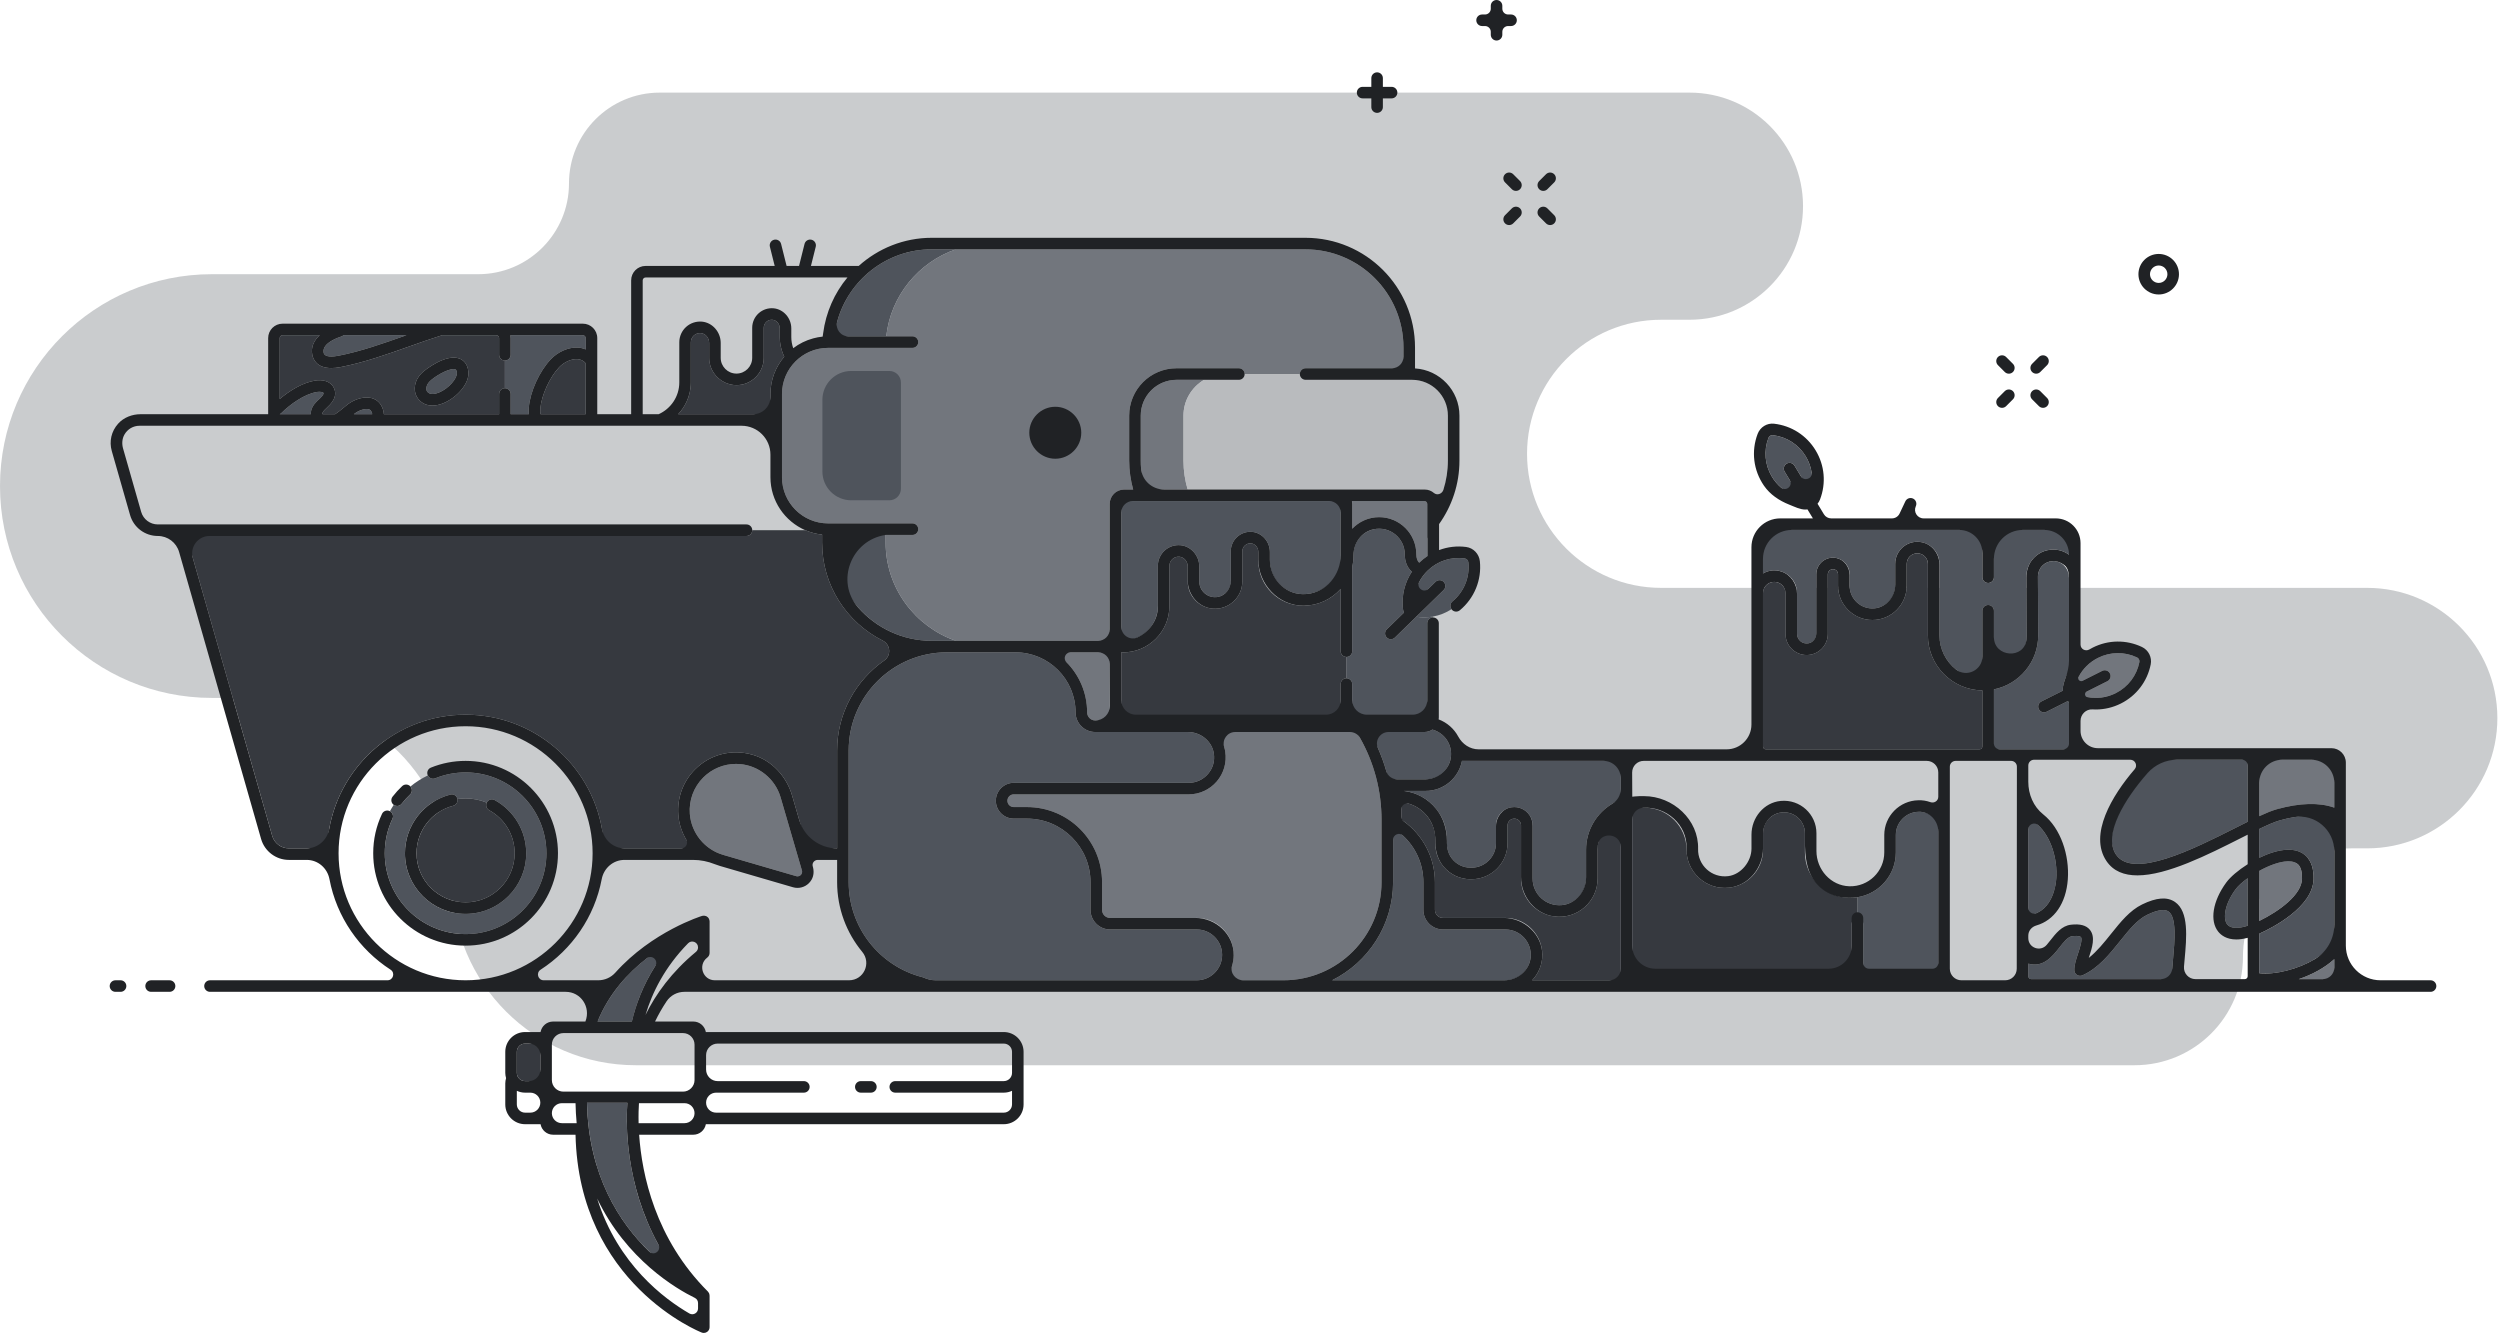 <svg width="433" height="231" viewBox="0 0 433 231" fill="none" xmlns="http://www.w3.org/2000/svg">
<path fill-rule="evenodd" clip-rule="evenodd" d="M114.276 16.04H292.614C303.478 16.04 312.284 24.847 312.284 35.71V35.711C312.284 46.574 303.478 55.381 292.614 55.381H287.701C274.878 55.381 264.483 65.776 264.483 78.6C264.483 91.423 274.878 101.818 287.701 101.818H409.986C422.445 101.818 432.545 111.918 432.545 124.377C432.545 136.836 422.445 146.936 409.986 146.936H407.261C396.889 146.936 388.481 155.344 388.481 165.716V165.72C388.481 176.092 380.073 184.499 369.701 184.499H110.128C92.56 184.499 78.318 170.258 78.318 152.689V152.687C78.318 135.119 64.076 120.878 46.508 120.878H36.69C16.426 120.878 0 104.451 0 84.187V84.183C0 63.919 16.426 47.492 36.69 47.492H82.823C91.508 47.492 98.549 40.452 98.549 31.767C98.549 23.081 105.59 16.04 114.276 16.04Z" fill="#4F545C" fill-opacity="0.3"/>
<path fill-rule="evenodd" clip-rule="evenodd" d="M135.6 61.237C135.252 60.355 135.055 59.398 135.055 58.394V56.882C135.055 56.114 134.509 55.459 133.812 55.389C133.415 55.346 133.037 55.474 132.742 55.74C132.449 56.005 132.282 56.38 132.282 56.767V61.978C132.282 62.313 132.245 62.639 132.178 62.955C131.726 65.094 129.826 66.707 127.554 66.707C126.849 66.707 126.185 66.54 125.584 66.263C123.961 65.513 122.827 63.88 122.827 61.978V59.398C122.827 58.526 122.203 57.779 121.406 57.7C120.951 57.651 120.519 57.797 120.181 58.102C119.847 58.404 119.656 58.833 119.656 59.276V66.234C119.656 67.444 119.379 68.588 118.898 69.617C118.532 70.401 118.044 71.118 117.455 71.74H133.44V68.252C133.44 65.781 134.346 63.52 135.837 61.773C135.752 61.597 135.672 61.42 135.6 61.237ZM101.446 62.914C101.057 62.473 100.582 62.229 99.987 62.196C98.976 62.142 97.703 62.705 96.846 63.608C95.214 65.329 93.781 68.466 93.586 70.749C93.556 71.09 93.573 71.419 93.613 71.74H101.446V62.914Z" fill="#36393F"/>
<path fill-rule="evenodd" clip-rule="evenodd" d="M87.446 67.243C87.998 67.243 88.446 67.69 88.446 68.243V71.741H91.595C91.562 71.36 91.559 70.971 91.593 70.578C91.83 67.815 93.429 64.305 95.395 62.232C96.654 60.906 98.501 60.109 100.1 60.2C100.582 60.227 101.026 60.351 101.446 60.525V58.559C101.446 58.284 101.222 58.059 100.946 58.059H88.395C88.428 58.221 88.446 58.389 88.446 58.559V61.449C88.446 62.002 87.998 62.449 87.446 62.449V67.243ZM53.837 71.64C53.835 70.917 54.175 70.211 54.851 69.541C54.942 69.452 55.043 69.356 55.149 69.256C55.551 68.879 56.158 68.31 56.018 68.036C55.962 67.93 55.493 67.795 54.894 67.89C52.682 68.257 50.198 70.083 48.743 71.536C48.655 71.624 48.553 71.685 48.446 71.734V71.741H53.849C53.847 71.706 53.837 71.674 53.837 71.64ZM58.608 61.618C62.485 60.864 66.402 59.474 70.19 58.132C70.257 58.107 70.328 58.084 70.396 58.059H63.946H59.492C59.385 58.16 59.26 58.243 59.111 58.289C58.761 58.396 55.709 59.387 56.056 61.087C56.231 61.948 57.73 61.79 58.608 61.618Z" fill="#4F545C"/>
<path fill-rule="evenodd" clip-rule="evenodd" d="M72.542 65.199C72.656 65.039 72.785 64.885 72.923 64.735C73.627 63.98 77.197 61.303 79.494 62.075C80.037 62.259 80.971 62.803 81.124 64.378C81.331 66.509 79.034 68.928 76.76 69.849C76.105 70.114 75.479 70.245 74.901 70.245C73.901 70.245 73.044 69.854 72.434 69.09C71.598 68.041 71.643 66.441 72.542 65.199ZM54.566 65.918C55.726 65.722 57.186 65.94 57.794 67.12C58.627 68.736 57.254 70.023 56.517 70.716L56.259 70.962C55.877 71.341 55.836 71.557 55.836 71.633C55.836 71.666 55.855 71.704 55.87 71.741H58.036C58.446 71.474 58.909 71.117 59.456 70.659C59.735 70.424 59.999 70.204 60.24 70.021C61.412 69.137 63.235 68.496 64.667 69.051C65.601 69.413 66.231 70.236 66.441 71.367C66.464 71.494 66.475 71.617 66.486 71.741H86.446V68.243C86.446 67.69 86.894 67.243 87.446 67.243V62.449C86.894 62.449 86.446 62.002 86.446 61.449V58.559C86.446 58.284 86.222 58.059 85.946 58.059H76.508C76.467 58.079 76.435 58.111 76.39 58.125C74.56 58.704 72.678 59.371 70.858 60.016C67.001 61.385 63.013 62.799 58.989 63.581C58.387 63.698 57.857 63.75 57.392 63.75C54.867 63.75 54.247 62.231 54.095 61.487C53.81 60.091 54.395 58.943 55.379 58.059H48.946C48.67 58.059 48.446 58.284 48.446 58.559V69.109C50.152 67.668 52.401 66.276 54.566 65.918Z" fill="#36393F"/>
<path fill-rule="evenodd" clip-rule="evenodd" d="M63.943 70.914C63.363 70.689 62.266 70.998 61.444 71.618C61.398 71.653 61.342 71.702 61.295 71.74H64.476C64.475 71.737 64.476 71.734 64.475 71.731C64.353 71.073 64.055 70.957 63.943 70.914ZM76.008 67.995C77.769 67.281 79.222 65.485 79.133 64.57C79.082 64.047 78.916 63.99 78.853 63.969C78.763 63.938 78.659 63.925 78.544 63.925C77.401 63.925 75.118 65.311 74.388 66.098C74.388 66.098 74.386 66.098 74.386 66.099C74.306 66.183 74.233 66.272 74.165 66.366C73.811 66.855 73.737 67.515 73.998 67.842C74.481 68.445 75.358 68.257 76.008 67.995Z" fill="#4F545C"/>
<path fill-rule="evenodd" clip-rule="evenodd" d="M130.294 91.831C130.294 92.384 129.846 92.831 129.294 92.831H32.307L47.144 144.76C47.512 146.048 48.689 146.935 50.028 146.935H56.662C57.111 134.095 67.691 123.785 80.64 123.785C93.588 123.785 104.169 134.095 104.619 146.935H119.944C118.547 145.335 117.65 143.305 117.483 141.106C117.261 138.185 118.321 135.321 120.393 133.25C122.97 130.672 126.768 129.658 130.393 130.738C133.717 131.727 136.227 134.475 137.198 137.804L139.862 146.935H144.991V129.985C144.991 123.541 148.218 117.842 153.14 114.406C154.413 113.518 154.26 111.642 152.874 110.943C146.664 107.819 142.391 101.398 142.391 93.985V92.596C141.367 92.488 140.39 92.224 139.481 91.831H130.294Z" fill="#36393F"/>
<path fill-rule="evenodd" clip-rule="evenodd" d="M78.007 137.619C78.544 137.475 79.088 137.802 79.225 138.337C79.231 138.358 79.225 138.38 79.229 138.401C79.69 138.333 80.159 138.285 80.64 138.285C81.94 138.285 83.178 138.548 84.306 139.02C84.314 139.004 84.313 138.985 84.322 138.969C84.588 138.484 85.196 138.305 85.68 138.572C89.048 140.418 91.14 143.947 91.14 147.785C91.14 153.575 86.429 158.285 80.64 158.285C74.85 158.285 70.14 153.575 70.14 147.785C70.14 142.995 73.375 138.814 78.007 137.619ZM67.974 141.811C67.089 143.686 66.64 145.696 66.64 147.785C66.64 155.505 72.92 161.785 80.64 161.785C88.36 161.785 94.64 155.505 94.64 147.785C94.64 140.065 88.36 133.785 80.64 133.785C78.82 133.785 77.05 134.129 75.378 134.807C74.883 135.008 74.328 134.778 74.104 134.3C73.021 134.826 72.003 135.464 71.085 136.223C71.44 136.625 71.42 137.236 71.027 137.607C70.504 138.101 70.014 138.641 69.572 139.211C69.375 139.465 69.08 139.598 68.781 139.598C68.578 139.598 68.375 139.531 68.198 139.403C67.959 139.759 67.739 140.129 67.529 140.505C68.002 140.753 68.204 141.325 67.974 141.811Z" fill="#4F545C"/>
<path fill-rule="evenodd" clip-rule="evenodd" d="M78.507 139.555C74.758 140.523 72.14 143.908 72.14 147.785C72.14 152.472 75.953 156.285 80.64 156.285C85.327 156.285 89.14 152.472 89.14 147.785C89.14 144.679 87.446 141.821 84.719 140.326C84.251 140.07 84.079 139.496 84.306 139.021C83.178 138.548 81.94 138.285 80.64 138.285C80.159 138.285 79.69 138.333 79.229 138.402C79.326 138.915 79.02 139.423 78.507 139.555Z" fill="#36393F"/>
<path fill-rule="evenodd" clip-rule="evenodd" d="M322.71 160.005V169.285C322.71 169.456 322.692 169.624 322.659 169.785H335.21C335.486 169.785 335.71 169.561 335.71 169.285V142.425C334.956 141.271 333.656 140.539 332.291 140.606C330.122 140.645 328.357 142.442 328.357 144.61V147.635C328.357 151.558 325.469 154.81 321.71 155.401V159.005C322.262 159.005 322.71 159.452 322.71 160.005Z" fill="#4F545C"/>
<path fill-rule="evenodd" clip-rule="evenodd" d="M320.71 169.285V160.005C320.71 159.452 321.158 159.005 321.71 159.005V155.4C321.311 155.463 320.904 155.505 320.487 155.505C316.138 155.505 312.607 151.974 312.607 147.635V144.314C312.607 142.318 310.983 140.694 308.987 140.694C306.981 140.694 305.357 142.318 305.357 144.314V147.165C305.357 150.815 302.388 153.785 298.737 153.785C295.077 153.785 292.107 150.815 292.107 147.165C292.107 143.153 288.843 139.889 284.832 139.889H283.986C283.55 139.889 283.125 139.934 282.71 140.009V169.285C282.71 169.56 282.934 169.785 283.21 169.785H298.21H320.21C320.486 169.785 320.71 169.56 320.71 169.285Z" fill="#36393F"/>
<path fill-rule="evenodd" clip-rule="evenodd" d="M103.495 176.93H109.439C110.441 172.677 112.563 167.595 116.961 162.796C112.544 165.151 106.494 169.557 103.495 176.93Z" fill="#4F545C"/>
<path fill-rule="evenodd" clip-rule="evenodd" d="M89.514 185.82C89.514 186.608 90.155 187.249 90.942 187.249H93.584V184.606V180.75H90.942C90.155 180.75 89.514 181.39 89.514 182.178V185.82Z" fill="#36393F"/>
<path fill-rule="evenodd" clip-rule="evenodd" d="M108.659 191.004H101.666C102.028 207.804 111.453 216.782 117.426 220.798C108.157 208.613 108.363 194.999 108.659 191.004Z" fill="#4F545C"/>
<path fill-rule="evenodd" clip-rule="evenodd" d="M248.53 152.785V157.585C248.53 158.357 249.158 158.985 249.93 158.985H260.73C264.259 158.985 267.13 161.856 267.13 165.385C267.13 167.09 266.456 168.637 265.365 169.785H280.21C280.486 169.785 280.71 169.56 280.71 169.285V140.678C278.341 141.879 276.71 144.332 276.71 147.165V152.155C276.71 155.81 273.736 158.785 270.08 158.785C266.42 158.785 263.446 155.812 263.446 152.158V142.954C263.446 142.641 263.324 142.347 263.104 142.128C262.883 141.906 262.589 141.785 262.277 141.785C261.632 141.785 261.108 142.309 261.108 142.953V146.033C261.108 149.476 258.306 152.28 254.862 152.282H254.704H254.7C253.073 152.282 251.544 151.649 250.393 150.499C249.241 149.347 248.607 147.817 248.607 146.188V145.402C248.607 143.672 247.933 142.044 246.709 140.82C245.624 139.734 244.22 139.084 242.71 138.95V141.958C246.214 144.289 248.53 148.27 248.53 152.785Z" fill="#36393F"/>
<path fill-rule="evenodd" clip-rule="evenodd" d="M246.93 136.986H243.117C245.01 137.206 246.759 138.042 248.124 139.407C249.725 141.008 250.607 143.138 250.607 145.403V146.189C250.607 147.283 251.033 148.311 251.807 149.085C252.58 149.857 253.608 150.283 254.701 150.283H254.704H254.862C257.202 150.281 259.108 148.376 259.108 146.034V142.954C259.108 141.207 260.529 139.786 262.277 139.786C263.123 139.786 263.919 140.115 264.518 140.714C265.117 141.312 265.446 142.108 265.446 142.955V152.159C265.446 154.711 267.523 156.786 270.076 156.786C272.633 156.786 274.71 154.709 274.71 152.156V147.166C274.71 143.206 277.21 139.827 280.71 138.499V132.286C280.71 132.01 280.486 131.786 280.21 131.786H253.213C252.649 134.743 250.048 136.986 246.93 136.986ZM165.543 43.186H161.391C152.671 43.186 145.473 49.787 144.509 58.252H153.499C154.257 51.246 159.081 45.426 165.543 43.186ZM153.391 93.986V92.652H144.391V93.986C144.391 103.36 152.017 110.986 161.391 110.986H163.991H165.545C158.495 108.543 153.391 101.84 153.391 93.986Z" fill="#4F545C"/>
<path fill-rule="evenodd" clip-rule="evenodd" d="M165.544 110.986H168.482H175.89H192.203V87.285C192.203 85.906 193.324 84.785 194.703 84.785H196.265C195.828 83.189 195.575 81.517 195.575 79.785V71.986C195.575 67.465 199.254 63.785 203.775 63.785H214.575C215.127 63.785 215.575 64.233 215.575 64.785H225.129C225.129 64.233 225.577 63.785 226.129 63.785H243.082V60.185C243.082 50.812 235.456 43.185 226.082 43.185H165.543C159.081 45.425 154.256 51.245 153.499 58.252H158.039C158.591 58.252 159.039 58.7 159.039 59.252C159.039 59.804 158.591 60.252 158.039 60.252H143.439C139.028 60.252 135.439 63.84 135.439 68.252V82.651C135.439 87.062 139.028 90.651 143.439 90.651H158.039C158.591 90.651 159.039 91.099 159.039 91.651C159.039 92.204 158.591 92.651 158.039 92.651H153.39V93.986C153.39 101.84 158.495 108.543 165.544 110.986Z" fill="#72767D"/>
<path fill-rule="evenodd" clip-rule="evenodd" d="M204.976 71.986C204.976 69.351 206.415 67.041 208.542 65.786H203.776C200.357 65.786 197.576 68.567 197.576 71.986V79.786C197.576 81.525 197.841 83.204 198.329 84.786H205.702C205.238 83.195 204.976 81.521 204.976 79.786V71.986Z" fill="#72767D"/>
<path fill-rule="evenodd" clip-rule="evenodd" d="M147.439 64.252C144.678 64.252 142.439 66.49 142.439 69.252V81.651C142.439 84.413 144.678 86.651 147.439 86.651H154.039C155.144 86.651 156.039 85.757 156.039 84.651V66.252C156.039 65.148 155.144 64.252 154.039 64.252H147.439Z" fill="#4F545C"/>
<path fill-rule="evenodd" clip-rule="evenodd" d="M214.576 65.785H208.542C206.415 67.04 204.976 69.35 204.976 71.985V79.785C204.976 81.52 205.238 83.194 205.701 84.785H224.703H231.703H246.703C246.713 84.785 246.722 84.788 246.732 84.788C246.738 84.788 246.742 84.785 246.747 84.785C247.986 84.785 249.01 85.693 249.205 86.878C250.203 84.716 250.776 82.318 250.776 79.785V71.985C250.776 68.566 247.995 65.785 244.576 65.785H226.13C225.578 65.785 225.13 65.338 225.13 64.785H215.576C215.576 65.338 215.128 65.785 214.576 65.785Z" fill="#B9BBBE"/>
<path fill-rule="evenodd" clip-rule="evenodd" d="M265.13 165.386C265.13 162.959 263.156 160.986 260.73 160.986H249.93C248.055 160.986 246.53 159.46 246.53 157.585V152.785C246.53 148.829 244.424 145.365 241.282 143.427V152.785C241.282 160.231 236.967 166.671 230.716 169.785H240.21H243.21H260.73C263.156 169.785 265.13 167.812 265.13 165.386ZM248.093 126.362C247.696 126.63 247.218 126.786 246.703 126.786H237.25C238.718 129.368 239.808 132.118 240.474 134.986H246.93C249.356 134.986 251.33 133.012 251.33 130.586C251.33 128.565 249.953 126.876 248.093 126.362Z" fill="#4F545C"/>
<path fill-rule="evenodd" clip-rule="evenodd" d="M182.619 112.986C186.023 115.197 188.286 119.023 188.29 123.373C188.291 124.152 188.919 124.786 189.69 124.786H192.253C192.221 124.625 192.203 124.457 192.203 124.286V112.986H182.619ZM222.282 169.785C231.656 169.785 239.282 162.159 239.282 152.785V141.985C239.282 136.566 237.791 131.356 234.95 126.785H231.703H224.703H210.459C211.363 127.701 212.007 128.861 212.212 130.177C212.502 132.035 211.969 133.917 210.751 135.339C209.529 136.766 207.758 137.585 205.891 137.585H175.582C174.976 137.585 174.482 138.079 174.482 138.685C174.482 139.292 174.976 139.785 175.582 139.785H177.875C185.044 139.785 190.875 145.617 190.875 152.785V157.585C190.875 158.357 191.503 158.985 192.275 158.985H207.275C210.804 158.985 213.676 161.856 213.676 165.385C213.676 167.09 213.001 168.637 211.911 169.785H216.974H222.282ZM138.692 151.548C138.793 151.447 139.014 151.169 138.894 150.759L135.2 138.096C134.269 134.902 131.415 132.587 128.097 132.334C127.893 132.319 127.689 132.311 127.485 132.311C125.363 132.311 123.321 133.151 121.808 134.664C120.149 136.322 119.3 138.615 119.478 140.954C119.73 144.272 122.045 147.126 125.239 148.058L137.902 151.751C138.312 151.87 138.591 151.65 138.692 151.548Z" fill="#72767D"/>
<path fill-rule="evenodd" clip-rule="evenodd" d="M211.675 165.386C211.675 162.959 209.701 160.986 207.275 160.986H192.275C190.4 160.986 188.875 159.46 188.875 157.585V152.785C188.875 146.72 183.94 141.785 177.875 141.785H175.582C173.872 141.785 172.482 140.395 172.482 138.686C172.482 136.976 173.872 135.585 175.582 135.585H205.89C207.172 135.585 208.39 135.022 209.232 134.038C210.081 133.046 210.438 131.784 210.235 130.486C209.907 128.376 207.968 126.785 205.727 126.785H194.703H189.69C187.818 126.785 186.292 125.255 186.29 123.374C186.284 117.646 181.619 112.986 175.89 112.986H168.482H163.99C154.616 112.986 146.99 120.612 146.99 129.986V152.785C146.99 160.56 152.263 167.335 159.812 169.261C159.872 169.276 159.929 169.296 159.985 169.323C160.65 169.629 161.353 169.785 162.075 169.785H163.21H168.482H200.21H203.21H207.275C209.701 169.785 211.675 167.812 211.675 165.386ZM245.471 106.85C245.415 106.842 245.369 106.814 245.315 106.801L241.593 110.431C241.398 110.621 241.146 110.715 240.894 110.715C240.634 110.715 240.374 110.615 240.179 110.413C239.793 110.018 239.801 109.385 240.196 108.999L243.161 106.109C243.078 105.893 243.017 105.669 242.992 105.438C242.736 103.141 243.297 100.889 244.542 99.013C244.52 98.996 244.494 98.984 244.473 98.964C243.721 98.286 243.307 97.237 243.307 96.011C243.307 93.564 241.316 91.573 238.868 91.573C236.42 91.573 234.429 93.564 234.429 96.011V96.213C234.429 96.88 234.346 97.528 234.203 98.153V112.786C234.203 113.338 233.755 113.786 233.203 113.786V117.478C233.755 117.478 234.203 117.925 234.203 118.478V124.286C234.203 124.456 234.185 124.624 234.152 124.786H246.703C246.979 124.786 247.203 124.561 247.203 124.286V107.947C247.203 107.394 247.651 106.947 248.203 106.947V106.784C247.327 106.941 246.412 106.978 245.471 106.85Z" fill="#4F545C"/>
<path fill-rule="evenodd" clip-rule="evenodd" d="M233.203 113.785C232.651 113.785 232.203 113.338 232.203 112.785V102.003C230.609 103.782 228.303 104.91 225.732 104.91C221.436 104.91 217.941 101.416 217.941 97.121V95.606C217.941 94.841 217.395 94.186 216.699 94.115C216.303 94.076 215.923 94.201 215.628 94.468C215.335 94.731 215.168 95.106 215.168 95.495V100.704C215.168 103.311 213.047 105.432 210.44 105.432C207.833 105.432 205.713 103.311 205.713 100.704V98.124C205.713 97.252 205.089 96.507 204.292 96.427C203.841 96.376 203.405 96.522 203.068 96.828C202.734 97.129 202.542 97.556 202.542 98.002V104.959C202.542 109.389 198.938 112.993 194.508 112.993C194.399 112.993 194.301 112.964 194.203 112.931V124.285C194.203 124.56 194.427 124.785 194.703 124.785H205.727H224.703H231.703C231.979 124.785 232.203 124.56 232.203 124.285V118.477C232.203 117.925 232.651 117.477 233.203 117.477V113.785Z" fill="#36393F"/>
<path fill-rule="evenodd" clip-rule="evenodd" d="M232.203 97.907V87.285C232.203 87.01 231.979 86.785 231.703 86.785H224.703H194.703C194.427 86.785 194.203 87.01 194.203 87.285V111.054C194.301 111.022 194.399 110.993 194.508 110.993C197.835 110.993 200.542 108.286 200.542 104.959V98.002C200.542 96.992 200.974 96.023 201.727 95.343C202.478 94.664 203.486 94.335 204.494 94.435C206.298 94.617 207.713 96.237 207.713 98.124V100.704C207.713 102.209 208.936 103.432 210.44 103.432C211.944 103.432 213.168 102.209 213.168 100.704V95.494C213.168 94.541 213.576 93.626 214.286 92.983C214.996 92.342 215.947 92.024 216.9 92.125C218.605 92.297 219.941 93.826 219.941 95.606V97.12C219.941 100.312 222.539 102.91 225.732 102.91C228.838 102.91 231.45 100.781 232.203 97.907Z" fill="#4F545C"/>
<path fill-rule="evenodd" clip-rule="evenodd" d="M247.247 96.304V93.275C247.231 93.203 247.204 93.136 247.204 93.06V87.285C247.204 87.01 246.979 86.785 246.704 86.785H234.153C234.186 86.947 234.204 87.115 234.204 87.285V91.585C235.377 90.349 237.032 89.573 238.869 89.573C242.419 89.573 245.308 92.461 245.308 96.011C245.308 96.649 245.49 97.18 245.807 97.472C245.828 97.451 245.844 97.429 245.864 97.409C246.293 96.991 246.761 96.631 247.247 96.304Z" fill="#72767D"/>
<path fill-rule="evenodd" clip-rule="evenodd" d="M251.568 104.161C253.577 102.494 254.605 99.953 254.318 97.364C254.28 97.031 254.023 96.766 253.691 96.722C251.319 96.395 248.975 97.17 247.261 98.841C245.748 100.316 244.926 102.299 244.934 104.38L248.634 100.771C249.029 100.387 249.663 100.392 250.048 100.789C250.434 101.184 250.426 101.817 250.031 102.203L245.316 106.801C245.37 106.813 245.416 106.842 245.472 106.849C246.413 106.977 247.328 106.94 248.204 106.783C249.365 106.573 250.448 106.136 251.404 105.51C251.1 105.087 251.161 104.499 251.568 104.161Z" fill="#4F545C"/>
<path fill-rule="evenodd" clip-rule="evenodd" d="M391.3 159.508C394.825 157.781 398.641 154.968 398.711 152.205C398.74 151.035 398.513 150.201 398.036 149.726C397.669 149.36 397.106 149.175 396.361 149.175C396.317 149.175 396.272 149.175 396.226 149.177H396.225C394.777 149.218 392.954 149.919 391.3 150.835V159.508Z" fill="#72767D"/>
<path fill-rule="evenodd" clip-rule="evenodd" d="M394.839 142.098C393.964 142.344 392.74 142.883 391.3 143.577V148.574C392.932 147.781 394.656 147.22 396.168 147.177H396.169C397.555 147.131 398.654 147.519 399.448 148.309C400.329 149.187 400.754 150.515 400.71 152.256C400.587 157.131 393.556 160.695 391.404 161.671C391.368 161.688 391.336 161.698 391.3 161.713V168.562C391.301 168.562 391.303 168.561 391.305 168.561C395.455 169.009 402.156 166.564 404.3 163.044V142.063C401.543 140.699 397.68 141.3 394.839 142.098Z" fill="#4F545C"/>
<path fill-rule="evenodd" clip-rule="evenodd" d="M403.8 169.585C404.076 169.585 404.3 169.36 404.3 169.085V166.121C402.667 167.616 400.457 168.807 398.148 169.585H403.8ZM391.3 132.085V141.364C392.469 140.822 393.489 140.399 394.298 140.172C398.315 139.044 401.721 138.962 404.3 139.887V132.085C404.3 131.81 404.076 131.585 403.8 131.585H391.249C391.282 131.747 391.3 131.914 391.3 132.085Z" fill="#72767D"/>
<path fill-rule="evenodd" clip-rule="evenodd" d="M351.8 169.585H366.8H376.176C376.151 168.616 376.253 167.417 376.379 166.047C376.655 163.022 377.035 158.877 375.577 157.871C374.718 157.278 373.096 157.858 371.887 158.449C370.16 159.293 368.718 161.093 367.192 162.998C365.35 165.297 363.446 167.674 360.686 168.927C360.383 169.065 360.031 169.042 359.748 168.868C359.465 168.693 359.287 168.39 359.274 168.057C359.239 167.215 359.563 166.231 359.906 165.189C360.215 164.253 360.73 162.688 360.417 162.305C360.391 162.273 360.135 162.007 358.913 162.148C358.162 162.235 357.435 163.161 356.666 164.141C355.531 165.586 353.885 167.677 351.3 166.899V169.085C351.3 169.36 351.524 169.585 351.8 169.585ZM356.152 152.162C356.45 148.089 354.682 143.233 351.3 141.808V158.53C355.393 158.046 356.05 153.55 356.152 152.162ZM373.877 131.788C369.523 135.828 363.667 143.804 366.491 148.007C369.414 152.356 380.079 146.974 387.136 143.413C387.886 143.034 388.609 142.67 389.3 142.328V132.085C389.3 131.809 389.076 131.585 388.8 131.585H374.023C373.978 131.655 373.94 131.728 373.877 131.788ZM387.201 154.033C385.236 156.717 384.994 159.172 385.764 160.12C386.336 160.823 387.621 160.886 389.3 160.341V152.101C388.372 152.775 387.62 153.461 387.201 154.033ZM311.771 86.106L309.097 81.684C308.811 81.211 308.962 80.596 309.435 80.311C309.907 80.025 310.522 80.176 310.808 80.649L313.554 85.19C314.161 83.119 313.888 80.912 312.758 79.044C311.52 76.996 309.445 75.659 307.068 75.377C307.039 75.373 307.01 75.372 306.981 75.372C306.681 75.372 306.408 75.555 306.299 75.841C305.445 78.078 305.666 80.536 306.905 82.585C307.998 84.392 309.743 85.642 311.771 86.106ZM358.349 121.651C358.264 121.588 358.182 121.521 358.106 121.449L354.466 123.278C354.322 123.35 354.169 123.384 354.018 123.384C353.652 123.384 353.299 123.183 353.123 122.834C352.875 122.339 353.075 121.739 353.568 121.491L357.27 119.63C357.257 119.403 357.263 119.172 357.309 118.94C357.509 117.936 357.869 116.994 358.349 116.126V100.047C358.333 99.978 358.306 99.912 358.306 99.838C358.297 98.376 357.099 97.184 355.637 97.184C354.922 97.184 354.25 97.465 353.745 97.971C353.241 98.478 352.965 99.151 352.968 99.867L353.017 110.033C353.017 114.659 349.716 118.522 345.349 119.399V129.285C345.349 129.456 345.331 129.624 345.298 129.785H357.849C358.125 129.785 358.349 129.56 358.349 129.285V121.651Z" fill="#4F545C"/>
<path fill-rule="evenodd" clip-rule="evenodd" d="M320.21 129.785H335.21H336.711H342.849C343.125 129.785 343.349 129.56 343.349 129.285V119.582C338.134 119.517 333.913 115.264 333.913 110.038V97.667C333.913 96.658 333.092 95.837 332.083 95.837C331.067 95.837 330.247 96.658 330.247 97.667V101.436C330.247 104.717 327.578 107.385 324.298 107.385C321.018 107.385 318.349 104.717 318.349 101.436V99.468C318.349 98.982 317.955 98.588 317.469 98.588C316.975 98.588 316.58 98.982 316.58 99.468V109.785C316.58 111.807 314.935 113.452 312.913 113.452C310.892 113.452 309.247 111.807 309.247 109.785V102.734C309.247 101.659 308.373 100.785 307.298 100.785C306.223 100.785 305.349 101.659 305.349 102.734V106.385V129.285C305.349 129.56 305.573 129.785 305.849 129.785H320.21Z" fill="#36393F"/>
<path fill-rule="evenodd" clip-rule="evenodd" d="M305.349 92.285V99.32C305.926 98.989 306.586 98.785 307.298 98.785C309.475 98.785 311.246 100.556 311.246 102.734V109.785C311.246 110.704 311.994 111.452 312.913 111.452C313.832 111.452 314.58 110.704 314.58 109.785V99.468C314.58 97.88 315.872 96.588 317.46 96.588C319.057 96.588 320.349 97.88 320.349 99.468V101.436C320.349 103.613 322.12 105.385 324.298 105.385C326.475 105.385 328.246 103.613 328.246 101.436V97.667C328.246 95.555 329.965 93.837 332.077 93.837C334.195 93.837 335.913 95.555 335.913 97.667V110.038C335.913 114.163 339.239 117.52 343.349 117.582V105.785C343.349 105.232 343.797 104.785 344.349 104.785C344.901 104.785 345.349 105.232 345.349 105.785V117.341C348.604 116.5 351.017 113.55 351.017 110.038L350.968 99.876C350.962 98.625 351.445 97.447 352.328 96.559C353.211 95.673 354.386 95.184 355.637 95.184C356.649 95.184 357.582 95.519 358.349 96.072V92.285C358.349 92.01 358.125 91.785 357.849 91.785H345.298C345.331 91.946 345.349 92.114 345.349 92.285V99.972C345.349 100.525 344.901 100.973 344.349 100.973C343.797 100.973 343.349 100.525 343.349 99.972V92.285C343.349 92.01 343.125 91.785 342.849 91.785H305.849C305.573 91.785 305.349 92.01 305.349 92.285Z" fill="#4F545C"/>
<path fill-rule="evenodd" clip-rule="evenodd" d="M359.48 118.521L364.098 116.201C364.59 115.953 365.192 116.151 365.44 116.645C365.688 117.139 365.489 117.74 364.996 117.988L360.254 120.371C362.272 121.136 364.494 121.038 366.443 120.058C368.583 118.983 370.077 117.02 370.544 114.671C370.61 114.342 370.444 114.012 370.142 113.869C367.978 112.843 365.512 112.871 363.372 113.946C361.484 114.894 360.101 116.536 359.48 118.521Z" fill="#72767D"/>
<path fill-rule="evenodd" clip-rule="evenodd" d="M182.775 79.453C185.25 79.453 187.275 77.427 187.275 74.953V74.951C187.275 72.477 185.25 70.453 182.775 70.453C180.3 70.453 178.275 72.477 178.275 74.951V74.953C178.275 77.427 180.3 79.453 182.775 79.453ZM74.165 66.367C74.232 66.273 74.307 66.184 74.386 66.099C74.387 66.098 74.387 66.098 74.387 66.098C75.118 65.312 77.401 63.926 78.544 63.926C78.66 63.926 78.764 63.939 78.853 63.97C78.916 63.991 79.082 64.048 79.134 64.571C79.222 65.486 77.769 67.282 76.008 67.996C75.357 68.258 74.48 68.446 73.998 67.843C73.737 67.515 73.811 66.856 74.165 66.367ZM74.901 70.245C75.479 70.245 76.105 70.114 76.76 69.849C79.034 68.928 81.331 66.509 81.124 64.378C80.971 62.803 80.037 62.259 79.494 62.075C77.197 61.304 73.627 63.98 72.923 64.735C72.785 64.885 72.656 65.039 72.542 65.199C71.643 66.441 71.598 68.041 72.434 69.09C73.044 69.854 73.901 70.245 74.901 70.245ZM80.64 131.785C78.562 131.785 76.538 132.179 74.626 132.954C74.114 133.162 73.868 133.745 74.075 134.257C74.082 134.273 74.096 134.284 74.104 134.3C74.328 134.778 74.883 135.008 75.378 134.807C77.05 134.129 78.821 133.785 80.64 133.785C88.36 133.785 94.64 140.065 94.64 147.785C94.64 155.505 88.36 161.785 80.64 161.785C72.92 161.785 66.64 155.505 66.64 147.785C66.64 145.696 67.089 143.686 67.974 141.811C68.204 141.325 68.002 140.753 67.53 140.505C67.517 140.498 67.51 140.486 67.497 140.48C66.998 140.245 66.402 140.459 66.166 140.958C65.153 143.101 64.64 145.398 64.64 147.785C64.64 156.607 71.818 163.785 80.64 163.785C89.462 163.785 96.64 156.607 96.64 147.785C96.64 138.963 89.462 131.785 80.64 131.785Z" fill="#202225"/>
<path fill-rule="evenodd" clip-rule="evenodd" d="M68.199 139.404C68.375 139.532 68.578 139.598 68.782 139.598C69.08 139.598 69.375 139.465 69.573 139.211C70.014 138.641 70.504 138.101 71.027 137.607C71.42 137.236 71.44 136.626 71.085 136.223C71.078 136.215 71.075 136.204 71.068 136.195C70.688 135.794 70.055 135.775 69.654 136.154C69.056 136.717 68.497 137.334 67.992 137.984C67.654 138.421 67.733 139.049 68.169 139.387C68.178 139.394 68.19 139.398 68.199 139.404ZM78.507 139.555C79.02 139.423 79.326 138.915 79.23 138.402C79.225 138.38 79.231 138.359 79.225 138.337C79.088 137.802 78.544 137.476 78.007 137.619C73.376 138.815 70.141 142.995 70.141 147.785C70.141 153.576 74.85 158.285 80.641 158.285C86.43 158.285 91.141 153.576 91.141 147.785C91.141 143.948 89.049 140.418 85.68 138.573C85.197 138.305 84.588 138.485 84.323 138.969C84.314 138.986 84.314 139.004 84.306 139.021C84.079 139.496 84.251 140.07 84.719 140.326C87.447 141.821 89.141 144.679 89.141 147.785C89.141 152.472 85.328 156.285 80.641 156.285C75.954 156.285 72.141 152.472 72.141 147.785C72.141 143.908 74.758 140.523 78.507 139.555Z" fill="#202225"/>
<path fill-rule="evenodd" clip-rule="evenodd" d="M404.3 139.887C401.721 138.962 398.315 139.044 394.298 140.172C393.489 140.4 392.469 140.823 391.3 141.365V135.585C391.3 133.376 393.091 131.585 395.3 131.585H400.3C402.509 131.585 404.3 133.376 404.3 135.585V139.887ZM404.3 160.13C404.3 162.582 403.029 164.872 400.922 166.125C397.991 167.867 394.078 168.861 391.305 168.561C391.303 168.561 391.301 168.562 391.3 168.562V161.713C391.336 161.698 391.368 161.688 391.404 161.671C393.556 160.695 400.587 157.131 400.71 152.256C400.754 150.515 400.329 149.187 399.448 148.309C398.654 147.519 397.555 147.131 396.169 147.177H396.168C394.656 147.22 392.932 147.781 391.3 148.574V143.577C392.74 142.883 393.965 142.344 394.839 142.098C395.609 141.882 396.453 141.68 397.331 141.528C400.976 140.896 404.3 143.752 404.3 147.452V160.13ZM404.3 167.585C404.3 168.69 403.404 169.585 402.3 169.585H398.148C400.457 168.807 402.667 167.616 404.3 166.121V167.585ZM389.3 142.328C388.61 142.67 387.886 143.034 387.136 143.413C380.079 146.974 369.414 152.357 366.491 148.007C364.183 144.572 368.081 138.285 371.959 133.898C373.253 132.434 375.102 131.585 377.056 131.585H388.3C388.852 131.585 389.3 132.033 389.3 132.585V142.328ZM389.3 149.683C387.662 150.716 386.291 151.892 385.588 152.852C383.232 156.067 382.679 159.494 384.211 161.381C384.698 161.981 385.641 162.716 387.337 162.716C387.902 162.716 388.558 162.624 389.3 162.429V169.085C389.3 169.362 389.076 169.585 388.8 169.585H380.259C379.089 169.585 378.173 168.586 378.266 167.419C378.297 167.036 378.332 166.638 378.37 166.23C378.728 162.323 379.133 157.895 376.713 156.225C375.365 155.295 373.5 155.436 371.009 156.653C368.88 157.693 367.301 159.662 365.631 161.747C364.434 163.241 363.209 164.771 361.774 165.912C361.784 165.88 361.796 165.847 361.806 165.815C362.353 164.155 362.972 162.273 361.966 161.04C361.333 160.264 360.259 159.977 358.68 160.161C357.103 160.346 356.081 161.648 355.092 162.907C354.881 163.177 354.682 163.422 354.495 163.644C353.402 164.933 351.3 164.166 351.3 162.476V162.05C351.3 161.212 351.887 160.525 352.693 160.292C355.796 159.398 357.842 156.462 358.146 152.309C358.45 148.155 356.938 143.469 353.88 141.046C352.182 139.7 351.3 137.57 351.3 135.404V132.585C351.3 132.033 351.748 131.585 352.3 131.585H368.965C369.818 131.585 370.283 132.584 369.726 133.23C365.782 137.798 361.764 144.56 364.831 149.122C366.034 150.911 367.922 151.616 370.197 151.616C375.318 151.616 382.399 148.044 388.037 145.199C388.469 144.982 388.888 144.771 389.3 144.564V149.683ZM389.3 160.341C387.621 160.886 386.336 160.824 385.764 160.12C384.994 159.172 385.236 156.717 387.201 154.033C387.62 153.461 388.372 152.776 389.3 152.102V160.341ZM376.379 166.047C376.324 166.636 376.275 167.195 376.238 167.716C376.163 168.769 375.298 169.585 374.243 169.585H366.8H351.8C351.524 169.585 351.3 169.362 351.3 169.085V166.9C353.885 167.677 355.531 165.586 356.666 164.141C357.435 163.161 358.162 162.236 358.913 162.148C360.135 162.007 360.391 162.273 360.417 162.305C360.73 162.688 360.215 164.253 359.906 165.189C359.563 166.231 359.239 167.215 359.274 168.057C359.287 168.39 359.465 168.694 359.748 168.868C360.031 169.042 360.383 169.066 360.686 168.927C363.446 167.674 365.35 165.297 367.192 162.998C368.718 161.093 370.16 159.293 371.887 158.449C373.096 157.859 374.718 157.279 375.577 157.871C377.035 158.877 376.655 163.022 376.379 166.047ZM349.3 167.785C349.3 168.89 348.404 169.785 347.3 169.785H339.71C338.605 169.785 337.71 168.89 337.71 167.785V142.138C337.71 142.135 337.711 142.132 337.711 142.129V132.785C337.711 132.234 338.159 131.785 338.711 131.785H342.849H348.326C348.88 131.785 349.328 132.228 349.326 132.781C349.315 138.583 349.3 167.785 349.3 167.785ZM337.659 169.785C337.666 169.752 337.672 169.761 337.677 169.785H337.659ZM335.21 129.785H320.21H305.849C305.573 129.785 305.349 129.561 305.349 129.285V106.385V102.735C305.349 101.659 306.223 100.785 307.298 100.785C308.372 100.785 309.246 101.659 309.246 102.735V109.785C309.246 111.808 310.891 113.452 312.913 113.452C314.935 113.452 316.58 111.808 316.58 109.785V99.468C316.58 98.983 316.974 98.588 317.469 98.588C317.954 98.588 318.349 98.983 318.349 99.468V101.437C318.349 104.717 321.017 107.385 324.298 107.385C327.578 107.385 330.246 104.717 330.246 101.437V97.667C330.246 96.658 331.067 95.837 332.083 95.837C333.092 95.837 333.913 96.658 333.913 97.667V110.038C333.913 115.264 338.133 119.518 343.349 119.582V129.285C343.349 129.561 343.125 129.785 342.849 129.785H336.711H335.21ZM335.711 138.004C335.711 138.712 335.006 139.169 334.338 138.931C333.678 138.697 332.973 138.577 332.255 138.606C329.003 138.665 326.357 141.359 326.357 144.611V147.635C326.357 150.93 323.628 153.6 320.3 153.502C317.086 153.408 314.607 150.605 314.607 147.389V144.315C314.607 141.036 311.784 138.404 308.429 138.72C305.506 138.997 303.357 141.619 303.357 144.556V146.967C303.357 149.218 301.555 151.468 299.321 151.748C296.466 152.106 294.031 149.838 294.109 147.034C294.249 142.005 289.779 137.89 284.748 137.89H283.986C283.551 137.89 282.71 137.989 282.71 137.989L282.689 133.8C282.681 132.69 283.578 131.785 284.689 131.785H333.711C334.816 131.785 335.711 132.681 335.711 133.785V138.004ZM335.71 166.783C335.71 167.336 335.262 167.783 334.71 167.783H323.71C323.157 167.783 322.71 167.336 322.71 166.783V159.004C322.71 158.451 322.262 158.004 321.71 158.004C321.157 158.004 320.71 158.451 320.71 159.004V163.783C320.71 165.993 318.919 167.783 316.71 167.783H298.21H286.71C284.501 167.783 282.71 165.993 282.71 163.783V141.926C282.71 140.851 283.55 139.962 284.624 139.902C288.663 139.675 292.261 142.871 292.112 146.915C291.963 150.921 295.396 154.183 299.468 153.746C302.875 153.381 305.357 150.316 305.357 146.889V144.431C305.357 142.7 306.525 141.124 308.22 140.774C310.55 140.293 312.607 142.068 312.607 144.315V145.283C312.607 148.465 312.873 151.562 315.241 153.687C317.339 155.57 320.082 155.656 321.71 155.401C325.469 154.81 328.357 151.558 328.357 147.635V144.611C328.357 142.442 330.122 140.645 332.291 140.606C332.304 140.605 332.318 140.605 332.332 140.604C334.205 140.534 335.71 142.162 335.71 144.036V166.783ZM280.71 136.636C280.71 137.679 280.173 138.658 279.275 139.189C276.546 140.804 274.71 143.771 274.71 147.165V151.945C274.71 154.363 272.947 156.527 270.541 156.763C267.779 157.033 265.445 154.864 265.445 152.158V143.054C265.445 142.403 265.288 141.747 264.925 141.208C264.226 140.172 263.054 139.651 261.831 139.816C260.236 140.031 259.107 141.503 259.107 143.113V146.036C259.107 148.371 257.196 150.283 254.861 150.283H254.703H254.7C253.43 150.283 252.247 149.707 251.451 148.681C250.868 147.93 250.606 146.977 250.606 146.026V145.653C250.606 143.65 250.005 141.661 248.748 140.103C247.315 138.325 245.313 137.241 243.116 136.986H246.929C250.048 136.986 252.649 134.742 253.213 131.785H277.71C279.366 131.785 280.71 133.128 280.71 134.785V136.636ZM280.71 167.785C280.71 168.89 279.814 169.785 278.71 169.785H265.365C266.441 168.653 267.111 167.132 267.129 165.454C267.168 161.896 264.015 158.986 260.455 158.986H249.93C249.156 158.986 248.529 158.359 248.529 157.585V152.785C248.529 148.454 246.399 144.615 243.132 142.251C242.871 142.062 242.71 141.767 242.71 141.445V140.16C242.71 139.482 243.369 139.007 244.019 139.203C245.276 139.584 246.401 140.346 247.251 141.435C248.175 142.617 248.606 144.115 248.606 145.616V145.957C248.606 147.45 249.055 148.94 250.013 150.085C251.196 151.496 252.887 152.283 254.699 152.283H254.704H254.862C258.311 152.283 261.107 149.487 261.107 146.036V142.953C261.107 142.31 261.632 141.785 262.276 141.785C262.589 141.785 262.882 141.907 263.103 142.128C263.323 142.348 263.445 142.642 263.445 142.954V151.918C263.445 155.289 265.861 158.298 269.204 158.729C273.248 159.249 276.71 156.099 276.71 152.156V147.165C276.71 146.912 276.722 146.662 276.748 146.416C277.001 143.96 280.71 144.232 280.71 146.701V167.785ZM260.535 169.785H243.21H240.21H230.716C236.967 166.671 241.281 160.231 241.281 152.785V145.44C241.281 144.575 242.315 144.106 242.952 144.69C245.148 146.699 246.529 149.581 246.529 152.785V157.585C246.529 159.463 248.052 160.986 249.93 160.986H260.729C263.3 160.986 265.363 163.201 265.108 165.824C264.886 168.111 262.831 169.785 260.535 169.785ZM216.973 169.785H215.321C214.01 169.785 212.997 168.529 213.388 167.278C213.568 166.7 213.668 166.089 213.675 165.454C213.713 161.849 210.607 158.986 207.001 158.986H192.275C191.502 158.986 190.875 158.359 190.875 157.585V152.785C190.875 145.606 185.054 139.785 177.875 139.785H175.582C174.975 139.785 174.482 139.292 174.482 138.686C174.482 138.079 174.975 137.585 175.582 137.585H205.89C207.757 137.585 209.529 136.767 210.751 135.339C211.968 133.917 212.501 132.035 212.212 130.177C212.169 129.902 212.107 129.634 212.027 129.373C211.633 128.085 212.585 126.785 213.932 126.785H224.703H231.703H233.807C234.515 126.785 235.184 127.152 235.534 127.768C237.994 132.097 239.281 136.95 239.281 141.986V152.785C239.281 162.174 231.67 169.785 222.281 169.785H216.973ZM207.275 169.785H203.21H200.21H168.482H163.21H162.075C161.353 169.785 160.65 169.629 159.985 169.323C159.929 169.296 159.872 169.276 159.812 169.261C152.263 167.335 146.99 160.56 146.99 152.785V129.986C146.99 120.612 154.616 112.986 163.99 112.986H168.482H175.89C181.619 112.986 186.284 117.646 186.29 123.374C186.292 125.255 187.818 126.785 189.69 126.785H194.703H205.727C207.968 126.785 209.907 128.376 210.235 130.486C210.438 131.784 210.081 133.046 209.232 134.038C208.39 135.022 207.172 135.585 205.89 135.585H175.582C173.872 135.585 172.482 136.976 172.482 138.686C172.482 140.395 173.872 141.785 175.582 141.785H177.875C183.94 141.785 188.875 146.72 188.875 152.785V157.585C188.875 159.46 190.4 160.986 192.275 160.986H207.275C209.701 160.986 211.675 162.959 211.675 165.386C211.675 167.812 209.701 169.785 207.275 169.785ZM147.046 169.785H123.81C121.738 169.785 120.83 167.169 122.457 165.886L122.51 165.844C122.753 165.653 122.901 165.361 122.901 165.051V159.588C122.901 159.563 122.892 159.539 122.89 159.514C122.887 159.477 122.882 159.442 122.875 159.405C122.861 159.329 122.838 159.259 122.808 159.19C122.799 159.169 122.799 159.148 122.788 159.127C122.783 159.118 122.776 159.113 122.771 159.104C122.719 159.012 122.657 158.927 122.579 158.855C122.571 158.847 122.56 158.843 122.551 158.835C122.493 158.784 122.431 158.737 122.362 158.7C122.347 158.693 122.33 158.691 122.315 158.684C122.288 158.671 122.26 158.664 122.232 158.655C122.159 158.629 122.087 158.612 122.012 158.603C121.978 158.599 121.946 158.597 121.912 158.597C121.834 158.596 121.757 158.605 121.679 158.622C121.657 158.627 121.635 158.624 121.613 158.63C121.476 158.671 112.958 161.325 106.573 168.465C105.82 169.307 104.741 169.785 103.612 169.785H94.172C93.175 169.785 92.795 168.491 93.633 167.95C99.05 164.449 102.973 158.827 104.217 152.269C104.581 150.352 106.208 148.936 108.159 148.936H120.042C121.334 148.936 122.608 149.197 123.806 149.677C124.09 149.79 124.381 149.891 124.678 149.978L137.342 153.671C137.6 153.746 137.863 153.783 138.125 153.783C139.092 153.783 140.029 153.282 140.556 152.376C140.965 151.676 141.002 150.817 140.767 150.041C140.599 149.487 141.051 148.936 141.63 148.936H144.99V152.785C144.99 157.324 146.601 161.552 149.341 164.864C150.965 166.825 149.593 169.785 147.046 169.785ZM120.536 164.867C116.328 168.353 113.583 172.158 111.797 175.797C112.94 171.942 115.12 167.521 119.182 163.371C119.806 162.734 120.901 163.184 120.901 164.076V164.103C120.901 164.399 120.764 164.679 120.536 164.867ZM103.495 176.93C105.468 172.076 108.765 168.509 112.047 165.966C112.931 165.281 114.102 166.351 113.501 167.294C111.358 170.658 110.131 173.991 109.439 176.93H103.495ZM118.294 178.93C119.398 178.93 120.294 179.825 120.294 180.93V184.607V187.071C120.294 188.17 119.394 189.071 118.294 189.071H97.584C96.48 189.071 95.584 188.175 95.584 187.071V184.607V180.93C95.584 179.825 96.48 178.93 97.584 178.93H118.294ZM118.564 194.533H110.606C110.57 193.021 110.617 191.827 110.668 191.071H118.564C119.519 191.071 120.294 191.845 120.294 192.801V192.803C120.294 193.759 119.519 194.533 118.564 194.533ZM112.461 216.78C107.284 211.77 101.936 203.577 101.665 191.004H108.658C108.404 194.435 108.216 204.956 114.035 215.575C114.595 216.598 113.299 217.59 112.461 216.78ZM119.4 227.494C115.073 224.992 106.993 218.98 103.427 207.575C108.48 218.179 117.174 223.239 120.342 224.792C120.686 224.961 120.901 225.306 120.901 225.689V226.627C120.901 227.4 120.068 227.88 119.4 227.494ZM97.314 194.533C96.359 194.533 95.584 193.759 95.584 192.803V192.801C95.584 191.845 96.359 191.071 97.314 191.071H99.681C99.708 192.259 99.768 193.418 99.877 194.533H97.314ZM58.64 147.785C58.64 135.655 68.509 125.785 80.64 125.785C92.771 125.785 102.64 135.655 102.64 147.785C102.64 159.916 92.771 169.785 80.64 169.785C68.509 169.785 58.64 159.916 58.64 147.785ZM138.691 151.548C138.59 151.65 138.311 151.87 137.901 151.751L125.238 148.058C122.044 147.126 119.729 144.272 119.477 140.954C119.299 138.616 120.148 136.323 121.807 134.664C123.321 133.151 125.362 132.311 127.485 132.311C127.688 132.311 127.892 132.319 128.096 132.334C131.414 132.587 134.268 134.903 135.199 138.096L138.893 150.759C139.013 151.169 138.792 151.448 138.691 151.548ZM57.018 143.567C56.674 145.501 55.037 146.936 53.071 146.936H50.028C48.689 146.936 47.511 146.048 47.144 144.76L33.4 96.656C32.852 94.74 34.291 92.831 36.284 92.831H129.294C129.846 92.831 130.294 92.384 130.294 91.831C130.293 91.279 129.846 90.831 129.294 90.831H27.336C25.996 90.831 24.819 89.944 24.451 88.656L21.319 77.691C21.088 76.885 21.135 76.001 21.55 75.273C22.1 74.306 23.083 73.741 24.167 73.741H128.439C131.2 73.741 133.439 75.979 133.439 78.741V82.652C133.439 86.759 135.931 90.294 139.481 91.831C140.389 92.224 141.366 92.489 142.39 92.596V93.986C142.39 101.399 146.664 107.82 152.873 110.944C154.26 111.642 154.413 113.519 153.14 114.407C148.218 117.842 144.99 123.541 144.99 129.986V146.936C141.951 146.936 139.277 144.93 138.425 142.012L137.198 137.805C136.227 134.476 133.717 131.729 130.393 130.739C126.768 129.658 122.97 130.671 120.393 133.25C118.321 135.322 117.26 138.185 117.483 141.107C117.601 142.667 118.088 144.143 118.86 145.441C119.253 146.102 118.768 146.936 117.999 146.936H108.208C106.243 146.936 104.606 145.501 104.262 143.567C102.263 132.338 92.434 123.785 80.64 123.785C68.846 123.785 59.017 132.338 57.018 143.567ZM48.446 71.734C48.552 71.685 48.654 71.624 48.742 71.536C50.197 70.083 52.681 68.257 54.893 67.89C55.492 67.795 55.961 67.93 56.017 68.036C56.157 68.31 55.55 68.879 55.148 69.256C55.042 69.356 54.941 69.451 54.85 69.541C54.175 70.211 53.834 70.917 53.836 71.64C53.836 71.674 53.846 71.706 53.848 71.741H48.446V71.734ZM64.475 71.741H61.294C61.342 71.702 61.397 71.654 61.444 71.618C62.265 70.998 63.362 70.69 63.942 70.914C64.054 70.957 64.352 71.074 64.474 71.732C64.475 71.735 64.474 71.738 64.475 71.741ZM101.446 62.914V71.741H93.613C93.573 71.419 93.556 71.09 93.585 70.749C93.781 68.466 95.213 65.329 96.846 63.609C97.703 62.705 98.975 62.142 99.986 62.197C100.581 62.23 101.056 62.473 101.446 62.914ZM48.446 58.559C48.446 58.283 48.67 58.059 48.946 58.059H55.379C54.394 58.943 53.81 60.09 54.095 61.487C54.247 62.231 54.867 63.749 57.392 63.749C57.857 63.749 58.386 63.698 58.989 63.58C63.012 62.798 67.001 61.384 70.858 60.016C72.678 59.37 74.56 58.703 76.39 58.124C76.435 58.111 76.467 58.078 76.508 58.059H85.946C86.221 58.059 86.446 58.283 86.446 58.559V61.449C86.446 62.001 86.893 62.449 87.446 62.449C87.998 62.449 88.446 62.001 88.446 61.449V58.559C88.446 58.388 88.428 58.22 88.395 58.059H100.946C101.221 58.059 101.446 58.283 101.446 58.559V60.525C101.026 60.351 100.582 60.227 100.1 60.199C98.501 60.109 96.653 60.906 95.395 62.232C93.428 64.305 91.829 67.815 91.592 70.577C91.559 70.97 91.562 71.36 91.595 71.741H88.446V68.242C88.446 67.69 87.998 67.242 87.446 67.242C86.893 67.242 86.446 67.69 86.446 68.242V71.741H66.486C66.474 71.616 66.464 71.493 66.441 71.366C66.231 70.236 65.6 69.412 64.666 69.05C63.235 68.495 61.412 69.137 60.239 70.021C59.998 70.203 59.735 70.423 59.455 70.658C58.908 71.116 58.446 71.474 58.035 71.741H55.869C55.855 71.703 55.836 71.665 55.836 71.632C55.836 71.557 55.877 71.34 56.258 70.961L56.517 70.715C57.254 70.023 58.627 68.736 57.794 67.119C57.185 65.94 55.726 65.722 54.566 65.917C52.401 66.276 50.152 67.667 48.446 69.109V58.559ZM59.11 58.288C59.259 58.242 59.384 58.159 59.491 58.059H63.946H70.395C70.327 58.083 70.257 58.107 70.189 58.131C66.402 59.474 62.485 60.864 58.607 61.617C57.729 61.789 56.23 61.948 56.055 61.086C55.708 59.386 58.76 58.396 59.11 58.288ZM111.316 48.56C111.316 48.284 111.54 48.06 111.816 48.06H141.816H146.777C144.533 50.759 143.037 54.092 142.566 57.742C142.541 57.929 142.505 58.113 142.486 58.3C141.923 58.354 141.378 58.462 140.846 58.606C139.575 58.948 138.405 59.533 137.387 60.31C137.175 59.709 137.054 59.066 137.054 58.394V56.881C137.054 55.101 135.718 53.571 134.013 53.399C133.061 53.303 132.109 53.616 131.4 54.257C130.689 54.9 130.281 55.815 130.281 56.768V61.979C130.281 63.483 129.057 64.706 127.553 64.706C126.05 64.706 124.826 63.483 124.826 61.979V59.398C124.826 57.512 123.412 55.892 121.606 55.709C120.597 55.615 119.591 55.939 118.839 56.618C118.087 57.298 117.655 58.268 117.655 59.277V66.234C117.655 68.687 116.182 70.798 114.076 71.741H111.316V48.56ZM125.583 66.263C126.185 66.54 126.848 66.706 127.553 66.706C129.825 66.706 131.726 65.094 132.177 62.954C132.244 62.639 132.281 62.314 132.281 61.979V56.768C132.281 56.379 132.448 56.005 132.741 55.741C133.036 55.474 133.415 55.347 133.812 55.389C134.508 55.459 135.054 56.115 135.054 56.881V58.394C135.054 59.398 135.252 60.355 135.599 61.238C135.671 61.42 135.751 61.598 135.836 61.773C134.345 63.521 133.439 65.781 133.439 68.252V68.741C133.439 70.398 132.096 71.741 130.439 71.741H117.455C118.043 71.117 118.531 70.402 118.898 69.616C119.379 68.587 119.655 67.444 119.655 66.234V59.277C119.655 58.832 119.846 58.404 120.18 58.102C120.518 57.796 120.95 57.652 121.405 57.699C122.202 57.78 122.826 58.526 122.826 59.398V61.979C122.826 63.88 123.961 65.513 125.583 66.263ZM192.226 122.242C192.233 123.648 191.096 124.785 189.69 124.785C188.914 124.785 188.291 124.149 188.29 123.372C188.287 119.982 186.911 116.908 184.692 114.672C184.073 114.048 184.535 112.986 185.414 112.986H190.203C191.307 112.986 192.203 113.881 192.203 114.986C192.203 114.986 192.211 119.338 192.226 122.242ZM161.39 43.186H165.543H226.082C235.47 43.186 243.082 50.797 243.082 60.186V61.785C243.082 62.89 242.186 63.785 241.082 63.785H226.13C225.577 63.785 225.13 64.233 225.13 64.785C225.13 65.338 225.577 65.785 226.13 65.785H244.575C248 65.785 250.776 68.562 250.776 71.986V79.785C250.776 81.55 250.498 83.247 249.992 84.847C249.773 85.539 248.917 85.862 248.366 85.388C247.931 85.013 247.365 84.785 246.746 84.785C246.741 84.785 246.737 84.788 246.732 84.788C246.722 84.788 246.713 84.785 246.703 84.785H231.703H224.703H205.701H201.62C199.551 84.785 197.795 83.212 197.63 81.15C197.594 80.699 197.575 80.244 197.575 79.785V71.986C197.575 68.562 200.351 65.785 203.776 65.785H208.541H214.575C215.128 65.785 215.575 65.338 215.575 64.785C215.575 64.233 215.128 63.785 214.575 63.785H203.776C199.247 63.785 195.575 67.456 195.575 71.986V79.785C195.575 81.518 195.828 83.189 196.265 84.785H194.703C193.322 84.785 192.203 85.905 192.203 87.285V108.986C192.203 110.09 191.307 110.986 190.203 110.986H175.89H168.482H165.544H163.99H161.39C156.318 110.986 151.764 108.764 148.65 105.241C144.652 100.72 147.42 93.536 153.39 92.652H158.039C158.592 92.652 159.039 92.204 159.039 91.652C159.039 91.099 158.592 90.652 158.039 90.652H143.439C139.021 90.652 135.439 87.07 135.439 82.652V68.252C135.439 63.834 139.021 60.252 143.439 60.252H158.039C158.592 60.252 159.039 59.805 159.039 59.252C159.039 58.699 158.592 58.252 158.039 58.252H153.499H146.93C145.61 58.252 144.648 56.992 144.995 55.718C146.961 48.505 153.563 43.186 161.39 43.186ZM247.246 96.304C246.76 96.631 246.293 96.991 245.863 97.409C245.843 97.429 245.827 97.451 245.806 97.472C245.489 97.18 245.307 96.649 245.307 96.011C245.307 92.461 242.419 89.573 238.868 89.573C237.031 89.573 235.377 90.349 234.203 91.585V87.285C234.203 87.115 234.185 86.947 234.152 86.785H246.703C246.979 86.785 247.203 87.01 247.203 87.285V93.06C247.203 93.136 247.23 93.203 247.246 93.275V96.304ZM232.203 96.167C232.203 99.546 229.732 102.561 226.368 102.88C226.132 102.903 225.892 102.913 225.649 102.909C222.456 102.871 219.941 100.146 219.941 96.952V95.607C219.941 93.826 218.605 92.297 216.9 92.125C215.946 92.025 214.996 92.342 214.286 92.984C213.575 93.626 213.168 94.541 213.168 95.494V100.597C213.168 101.916 212.279 103.128 210.984 103.38C209.243 103.718 207.713 102.387 207.713 100.704V98.124C207.713 96.238 206.298 94.617 204.493 94.436C203.486 94.335 202.478 94.664 201.727 95.343C200.974 96.024 200.542 96.992 200.542 98.002V105.097C200.542 107.429 199.051 109.433 197.012 110.392C195.705 111.007 194.203 110.002 194.203 108.558V88.785C194.203 87.681 195.098 86.785 196.203 86.785H224.703H230.203C231.307 86.785 232.203 87.681 232.203 88.785V96.167ZM240.492 126.785H246.703C247.217 126.785 247.695 126.629 248.092 126.362C250.156 126.932 251.625 128.949 251.279 131.26C250.951 133.442 248.951 134.986 246.745 134.986H242.041C241.154 134.986 240.349 134.415 240.106 133.562C239.717 132.197 239.23 130.863 238.653 129.562C238.071 128.254 239.061 126.785 240.492 126.785ZM351.3 143.639C351.3 142.761 352.343 142.316 352.992 142.909C355.26 144.985 356.395 148.834 356.152 152.162C356.062 153.374 355.55 156.96 352.692 158.169C352.034 158.448 351.3 157.955 351.3 157.241V143.639ZM357.27 119.631L353.568 121.491C353.074 121.74 352.875 122.34 353.123 122.834C353.299 123.184 353.652 123.385 354.018 123.385C354.169 123.385 354.322 123.351 354.466 123.279L358.106 121.45C358.212 121.515 358.242 121.533 358.349 121.599V128.785C358.349 129.337 357.901 129.785 357.349 129.785H346.349C345.797 129.785 345.349 129.337 345.349 128.785V119.4C349.716 118.523 353.017 114.659 353.017 110.033L352.968 99.866C352.965 99.152 353.24 98.479 353.745 97.971C354.691 97.021 356.222 96.87 357.528 97.859C358.131 98.316 358.32 99.074 358.305 99.83C358.304 99.908 358.332 99.976 358.349 100.048V114.382C358.349 115.439 358.104 116.47 357.733 117.458C357.554 117.935 357.41 118.43 357.309 118.941C357.262 119.173 357.257 119.404 357.27 119.631ZM305.349 96.785C305.349 94.024 307.587 91.785 310.349 91.785H339.349C341.558 91.785 343.349 93.576 343.349 95.785V99.973C343.349 100.526 343.797 100.973 344.349 100.973C344.901 100.973 345.349 100.526 345.349 99.973V96.785C345.349 94.024 347.587 91.785 350.349 91.785H354.061C356.429 91.785 358.349 93.704 358.349 96.073C357.582 95.52 356.649 95.185 355.636 95.185C354.186 95.185 352.838 95.841 351.929 97.014C351.261 97.874 350.964 98.967 350.968 100.056L351.017 110.038C351.017 110.269 351.006 110.497 350.986 110.722C350.668 114.243 345.349 113.888 345.349 110.354V105.785C345.349 105.233 344.901 104.785 344.349 104.785C343.797 104.785 343.349 105.233 343.349 105.785V113.711C343.349 116.073 340.614 117.412 338.766 115.942C337.029 114.559 335.913 112.427 335.913 110.038V97.784C335.913 95.955 334.677 94.289 332.884 93.92C330.421 93.413 328.246 95.29 328.246 97.667V101.26C328.246 103.322 326.743 105.165 324.692 105.366C322.339 105.595 320.349 103.743 320.349 101.437V99.595C320.349 98.199 319.41 96.914 318.039 96.645C316.199 96.283 314.58 97.691 314.58 99.468V109.691C314.58 110.522 314.014 111.294 313.195 111.429C312.152 111.601 311.246 110.796 311.246 109.785V102.896C311.246 101.171 310.204 99.562 308.572 99.003C307.371 98.592 306.258 98.799 305.349 99.321V96.785ZM360 117.261C360.736 115.845 361.901 114.685 363.372 113.946C365.511 112.87 367.976 112.843 370.139 113.867C370.438 114.009 370.609 114.348 370.545 114.671C370.077 117.02 368.582 118.983 366.444 120.058C364.893 120.837 363.17 121.059 361.514 120.732C361.054 120.641 360.984 120.003 361.402 119.793L364.996 117.988C365.489 117.74 365.689 117.139 365.441 116.645C365.193 116.151 364.591 115.952 364.098 116.2L360.678 117.919C360.254 118.132 359.781 117.681 360 117.261ZM391.3 150.835C392.954 149.919 394.777 149.218 396.225 149.177H396.226C396.272 149.175 396.317 149.175 396.361 149.175C397.106 149.175 397.669 149.36 398.036 149.726C398.513 150.201 398.74 151.035 398.711 152.205C398.641 154.968 394.825 157.782 391.3 159.508V150.835ZM122.294 190.98C122.294 190.024 123.068 189.249 124.024 189.249H139.23C139.782 189.249 140.23 188.802 140.23 188.249C140.23 187.697 139.782 187.249 139.23 187.249H124.294C123.189 187.249 122.294 186.354 122.294 185.249V184.607V182.75C122.294 181.646 123.189 180.75 124.294 180.75H173.856C174.645 180.75 175.284 181.39 175.284 182.179V185.821C175.284 186.61 174.645 187.249 173.856 187.249H155.061C154.509 187.249 154.061 187.697 154.061 188.249C154.061 188.802 154.509 189.249 155.061 189.249H173.856C174.367 189.249 174.848 189.129 175.284 188.928V191.284C175.284 192.073 174.645 192.712 173.857 192.712H124.024C123.068 192.712 122.294 191.938 122.294 190.982V190.98ZM93.584 184.607V185.249C93.584 186.354 92.689 187.249 91.584 187.249H90.942C90.153 187.249 89.514 186.61 89.514 185.822V182.179C89.514 181.39 90.154 180.75 90.943 180.75H91.584C92.689 180.75 93.584 181.646 93.584 182.75V184.607ZM91.854 192.712H90.942C90.153 192.712 89.514 192.073 89.514 191.284V188.928C89.95 189.129 90.43 189.249 90.942 189.249H91.854C92.81 189.249 93.584 190.024 93.584 190.98V190.982C93.584 191.938 92.81 192.712 91.854 192.712ZM311.927 82.501L310.807 80.649C310.521 80.176 309.906 80.025 309.434 80.311C308.961 80.596 308.81 81.211 309.096 81.684L309.995 83.17C310.585 84.146 309.343 85.192 308.479 84.449C307.868 83.923 307.335 83.297 306.904 82.584C305.665 80.535 305.444 78.077 306.298 75.841C306.407 75.555 306.68 75.371 306.98 75.371C307.009 75.371 307.038 75.372 307.068 75.376C309.445 75.658 311.519 76.995 312.758 79.043C313.289 79.922 313.631 80.876 313.781 81.857C313.944 82.925 312.487 83.426 311.927 82.501ZM420.974 169.785H412.3C408.986 169.785 406.3 167.099 406.3 163.785V132.085C406.3 130.704 405.181 129.585 403.8 129.585H388.8H366.8H363.349C361.692 129.585 360.349 128.242 360.349 126.585V124.864C360.349 123.729 361.292 122.797 362.425 122.868C362.61 122.88 362.796 122.886 362.982 122.886C364.472 122.886 365.962 122.538 367.342 121.845C370.03 120.493 371.91 118.029 372.503 115.079C372.751 113.846 372.12 112.591 370.982 112.054C368.261 110.77 365.161 110.808 362.474 112.158C362.274 112.259 362.079 112.366 361.89 112.479C361.21 112.885 360.349 112.43 360.349 111.639V94.073C360.349 91.704 358.429 89.785 356.061 89.785H342.849H333.171C332.092 89.785 331.372 88.672 331.815 87.688L331.817 87.683C332.053 87.184 331.839 86.588 331.34 86.352C330.842 86.116 330.245 86.33 330.008 86.829L329.01 88.943C328.768 89.457 328.25 89.785 327.681 89.785H317.162C316.647 89.785 316.17 89.517 315.904 89.076L314.798 87.247C314.977 87.027 315.126 86.777 315.232 86.499C316.307 83.683 316.029 80.588 314.469 78.008C312.903 75.419 310.278 73.733 307.27 73.386C306.031 73.243 304.867 73.978 304.424 75.144C303.284 78.144 303.678 81.456 305.521 84.125C306.575 85.653 308.161 86.714 309.886 87.399C310.853 87.783 311.786 88.257 312.684 88.257C312.809 88.257 312.932 88.245 313.054 88.229L313.996 89.785H308.349C305.587 89.785 303.349 92.024 303.349 94.785V102.735V106.385C303.349 106.385 303.349 118.726 303.35 125.484C303.35 127.863 301.421 129.785 299.042 129.785H298.21H283.21H280.21H256.102C254.593 129.785 253.279 128.89 252.562 127.562C251.832 126.208 250.628 125.146 249.171 124.599C249.184 124.495 249.203 124.393 249.203 124.285V107.947C249.203 107.394 248.755 106.947 248.203 106.947C247.651 106.947 247.203 107.394 247.203 107.947V121.249C247.203 122.65 246.068 123.784 244.667 123.784H236.738C235.338 123.784 234.203 122.65 234.203 121.249V118.478C234.203 117.925 233.755 117.478 233.203 117.478C232.651 117.478 232.203 117.925 232.203 118.478V121.249C232.203 122.65 231.068 123.784 229.667 123.784H224.703H205.727H196.738C195.338 123.784 194.203 122.65 194.203 121.249V112.932C194.3 112.964 194.399 112.993 194.508 112.993C198.938 112.993 202.542 109.389 202.542 104.959V98.002C202.542 97.557 202.734 97.129 203.068 96.827C203.405 96.522 203.841 96.376 204.292 96.426C205.089 96.506 205.713 97.252 205.713 98.124V100.494C205.713 102.962 207.512 105.17 209.968 105.409C212.786 105.684 215.168 103.467 215.168 100.704V95.494C215.168 95.106 215.335 94.731 215.628 94.467C215.923 94.2 216.303 94.075 216.698 94.116C217.395 94.186 217.941 94.841 217.941 95.607V96.897C217.941 101.209 221.468 104.933 225.779 104.91C228.331 104.897 230.619 103.771 232.203 102.003V112.785C232.203 113.338 232.651 113.785 233.203 113.785C233.755 113.785 234.203 113.338 234.203 112.785V98.153C234.346 97.528 234.428 96.88 234.428 96.213V96.139C234.428 94.035 235.837 92.116 237.893 91.677C240.764 91.063 243.307 93.245 243.307 96.011C243.307 97.237 243.721 98.285 244.473 98.964C244.494 98.984 244.52 98.995 244.542 99.013C243.297 100.889 242.736 103.141 242.991 105.438C243.017 105.669 243.078 105.893 243.161 106.109L240.196 108.999C239.8 109.385 239.793 110.018 240.178 110.413C240.374 110.615 240.634 110.715 240.894 110.715C241.146 110.715 241.398 110.62 241.592 110.431L245.315 106.801L250.03 102.203C250.425 101.818 250.433 101.185 250.048 100.789C249.662 100.393 249.029 100.387 248.633 100.772L247.39 101.984C246.574 102.78 245.274 101.808 245.801 100.798C246.174 100.083 246.663 99.423 247.26 98.841C248.972 97.172 251.312 96.398 253.681 96.721C254.013 96.767 254.281 97.042 254.318 97.374C254.601 99.96 253.573 102.496 251.567 104.161C251.16 104.499 251.099 105.087 251.404 105.51C251.417 105.529 251.421 105.552 251.436 105.57C251.789 105.995 252.42 106.054 252.843 105.7C255.356 103.616 256.649 100.448 256.312 97.21C256.18 95.942 255.205 94.905 253.941 94.737C252.323 94.522 250.721 94.722 249.246 95.274V90.775C251.459 87.669 252.776 83.882 252.776 79.785V71.986C252.776 67.635 249.367 64.074 245.082 63.811V60.186C245.082 49.693 236.575 41.186 226.082 41.186H161.39C156.524 41.186 152.093 43.04 148.729 46.06H141.816H140.455L141.286 42.735C141.42 42.199 141.094 41.657 140.559 41.523C140.024 41.39 139.481 41.713 139.346 42.25L138.393 46.06H136.238L135.286 42.25C135.153 41.713 134.609 41.39 134.073 41.523C133.538 41.657 133.212 42.199 133.346 42.735L134.177 46.06H111.816C110.435 46.06 109.316 47.179 109.316 48.56V71.741H103.446V58.559C103.446 57.178 102.326 56.059 100.946 56.059H85.946H63.946H48.946C47.565 56.059 46.446 57.178 46.446 58.559V71.741L24.371 71.74C22.898 71.74 21.44 72.289 20.457 73.386C19.283 74.697 18.884 76.45 19.36 78.114L22.529 89.205C23.142 91.352 25.104 92.831 27.336 92.831H27.338C29.048 92.831 30.551 93.965 31.021 95.609L45.221 145.309C45.831 147.445 47.807 148.936 50.028 148.936H53.12C55.072 148.936 56.698 150.352 57.063 152.27C58.307 158.828 62.231 164.449 67.647 167.95C68.485 168.491 68.105 169.785 67.108 169.785H36.371C35.819 169.785 35.371 170.233 35.371 170.785C35.371 171.338 35.819 171.785 36.371 171.785H97.981C100.605 171.785 102.344 174.42 101.41 176.871L101.388 176.93H95.798C94.712 176.93 93.811 177.717 93.624 178.75H90.942C89.049 178.75 87.514 180.284 87.514 182.178V185.821C87.514 186.138 87.571 186.44 87.652 186.732C87.571 187.023 87.514 187.325 87.514 187.642V191.284C87.514 193.177 89.049 194.712 90.942 194.712H93.624C93.81 195.745 94.712 196.533 95.798 196.533H99.681C100.256 222.371 121.329 230.718 121.545 230.8C121.66 230.844 121.78 230.866 121.901 230.866C122.1 230.866 122.299 230.806 122.468 230.689C122.739 230.502 122.901 230.195 122.901 229.866V224.403C122.901 224.388 122.891 224.376 122.891 224.363C122.885 224.224 122.858 224.088 122.796 223.962C122.787 223.946 122.773 223.933 122.763 223.917C122.72 223.839 122.674 223.761 122.608 223.696C113.468 214.556 111.17 203.402 110.7 196.533H120.079C121.166 196.533 122.068 195.745 122.254 194.712H173.856C175.749 194.712 177.284 193.177 177.284 191.284V182.179C177.284 180.285 175.749 178.75 173.856 178.75H122.254C122.067 177.717 121.166 176.93 120.079 176.93H113.454C114.008 175.777 114.669 174.603 115.451 173.427C116.134 172.399 117.299 171.785 118.533 171.785H162.075H163.21H168.482H200.21H203.21H207.275H216.973H222.281H240.21H243.21H260.73H280.21H283.21H298.21H320.21H335.21H420.974C421.527 171.785 421.974 171.338 421.974 170.785C421.974 170.233 421.527 169.785 420.974 169.785ZM29.371 169.785H26.172C25.62 169.785 25.172 170.232 25.172 170.785C25.172 171.338 25.62 171.785 26.172 171.785H29.371C29.923 171.785 30.371 171.338 30.371 170.785C30.371 170.232 29.923 169.785 29.371 169.785ZM20.882 169.785H19.998C19.445 169.785 18.998 170.232 18.998 170.785C18.998 171.338 19.445 171.785 19.998 171.785H20.882C21.434 171.785 21.882 171.338 21.882 170.785C21.882 170.232 21.434 169.785 20.882 169.785Z" fill="#202225"/>
<path fill-rule="evenodd" clip-rule="evenodd" d="M150.838 187.249H149.091C148.539 187.249 148.092 187.696 148.091 188.249C148.091 188.802 148.539 189.249 149.091 189.249H150.838C151.39 189.249 151.838 188.802 151.838 188.249C151.838 187.696 151.39 187.249 150.838 187.249ZM236.004 17.04H237.514V18.55C237.514 19.103 237.962 19.55 238.514 19.55C239.067 19.55 239.514 19.103 239.514 18.55V17.04H241.025C241.577 17.04 242.025 16.593 242.025 16.04C242.025 15.487 241.577 15.04 241.025 15.04H239.514V13.53C239.514 12.978 239.067 12.53 238.514 12.53C237.962 12.53 237.514 12.978 237.514 13.53V15.04H236.004C235.452 15.04 235.004 15.487 235.004 16.04C235.004 16.593 235.452 17.04 236.004 17.04ZM256.693 4.51H257.203C257.755 4.51 258.203 4.957 258.203 5.51V6.021C258.203 6.573 258.651 7.021 259.203 7.021C259.755 7.021 260.203 6.573 260.203 6.021V5.51C260.203 4.957 260.651 4.51 261.203 4.51H261.713C262.265 4.51 262.713 4.063 262.713 3.51C262.713 2.957 262.265 2.51 261.713 2.51H261.203C260.651 2.51 260.203 2.063 260.203 1.51V1C260.203 0.448 259.755 0 259.203 0C258.651 0 258.203 0.448 258.203 1V1.51C258.203 2.063 257.755 2.51 257.203 2.51H256.693C256.141 2.51 255.693 2.957 255.693 3.51C255.693 4.063 256.141 4.51 256.693 4.51ZM267.297 33.065C267.553 33.065 267.809 32.967 268.004 32.772L269.188 31.588C269.578 31.198 269.578 30.565 269.188 30.174C268.797 29.784 268.164 29.784 267.774 30.174L266.59 31.358C266.199 31.749 266.199 32.381 266.59 32.772C266.785 32.967 267.041 33.065 267.297 33.065ZM261.857 36.09L260.674 37.274C260.283 37.664 260.283 38.297 260.674 38.688C260.869 38.883 261.125 38.981 261.381 38.981C261.637 38.981 261.893 38.883 262.088 38.688L263.271 37.504C263.662 37.113 263.662 36.481 263.271 36.09C262.88 35.699 262.247 35.699 261.857 36.09ZM267.773 38.688C267.968 38.883 268.224 38.981 268.48 38.981C268.736 38.981 268.992 38.883 269.187 38.688C269.578 38.297 269.578 37.665 269.187 37.274L268.003 36.09C267.613 35.7 266.98 35.7 266.589 36.09C266.199 36.481 266.199 37.114 266.589 37.504L267.773 38.688ZM260.673 30.174C260.282 30.565 260.282 31.197 260.673 31.588L261.856 32.772C262.051 32.967 262.307 33.065 262.563 33.065C262.819 33.065 263.075 32.967 263.27 32.772C263.661 32.381 263.661 31.748 263.27 31.358L262.087 30.174C261.696 29.783 261.064 29.783 260.673 30.174ZM352.667 64.722C352.923 64.722 353.179 64.624 353.374 64.429L354.557 63.245C354.948 62.855 354.948 62.222 354.557 61.831C354.167 61.441 353.533 61.441 353.143 61.831L351.96 63.015C351.569 63.406 351.569 64.038 351.96 64.429C352.155 64.624 352.411 64.722 352.667 64.722ZM346.751 70.638C347.007 70.638 347.263 70.54 347.458 70.345L348.641 69.161C349.032 68.771 349.032 68.138 348.641 67.747C348.251 67.357 347.617 67.357 347.227 67.747L346.044 68.931C345.653 69.322 345.653 69.954 346.044 70.345C346.239 70.54 346.495 70.638 346.751 70.638ZM353.143 70.345C353.338 70.54 353.594 70.638 353.85 70.638C354.106 70.638 354.362 70.54 354.557 70.345C354.948 69.954 354.948 69.322 354.557 68.931L353.374 67.747C352.983 67.357 352.351 67.357 351.96 67.747C351.569 68.138 351.569 68.771 351.96 69.161L353.143 70.345ZM347.227 64.429C347.422 64.624 347.678 64.722 347.934 64.722C348.19 64.722 348.446 64.624 348.641 64.429C349.032 64.038 349.032 63.406 348.641 63.015L347.458 61.831C347.067 61.441 346.435 61.441 346.044 61.831C345.653 62.222 345.653 62.855 346.044 63.245L347.227 64.429ZM373.887 45.983C374.72 45.983 375.397 46.661 375.397 47.493C375.397 48.326 374.72 49.004 373.887 49.004C373.054 49.004 372.377 48.326 372.377 47.493C372.377 46.661 373.054 45.983 373.887 45.983ZM373.887 51.004C375.823 51.004 377.397 49.428 377.397 47.493C377.397 45.557 375.823 43.983 373.887 43.983C371.951 43.983 370.377 45.557 370.377 47.493C370.377 49.428 371.951 51.004 373.887 51.004Z" fill="#202225"/>
</svg>
